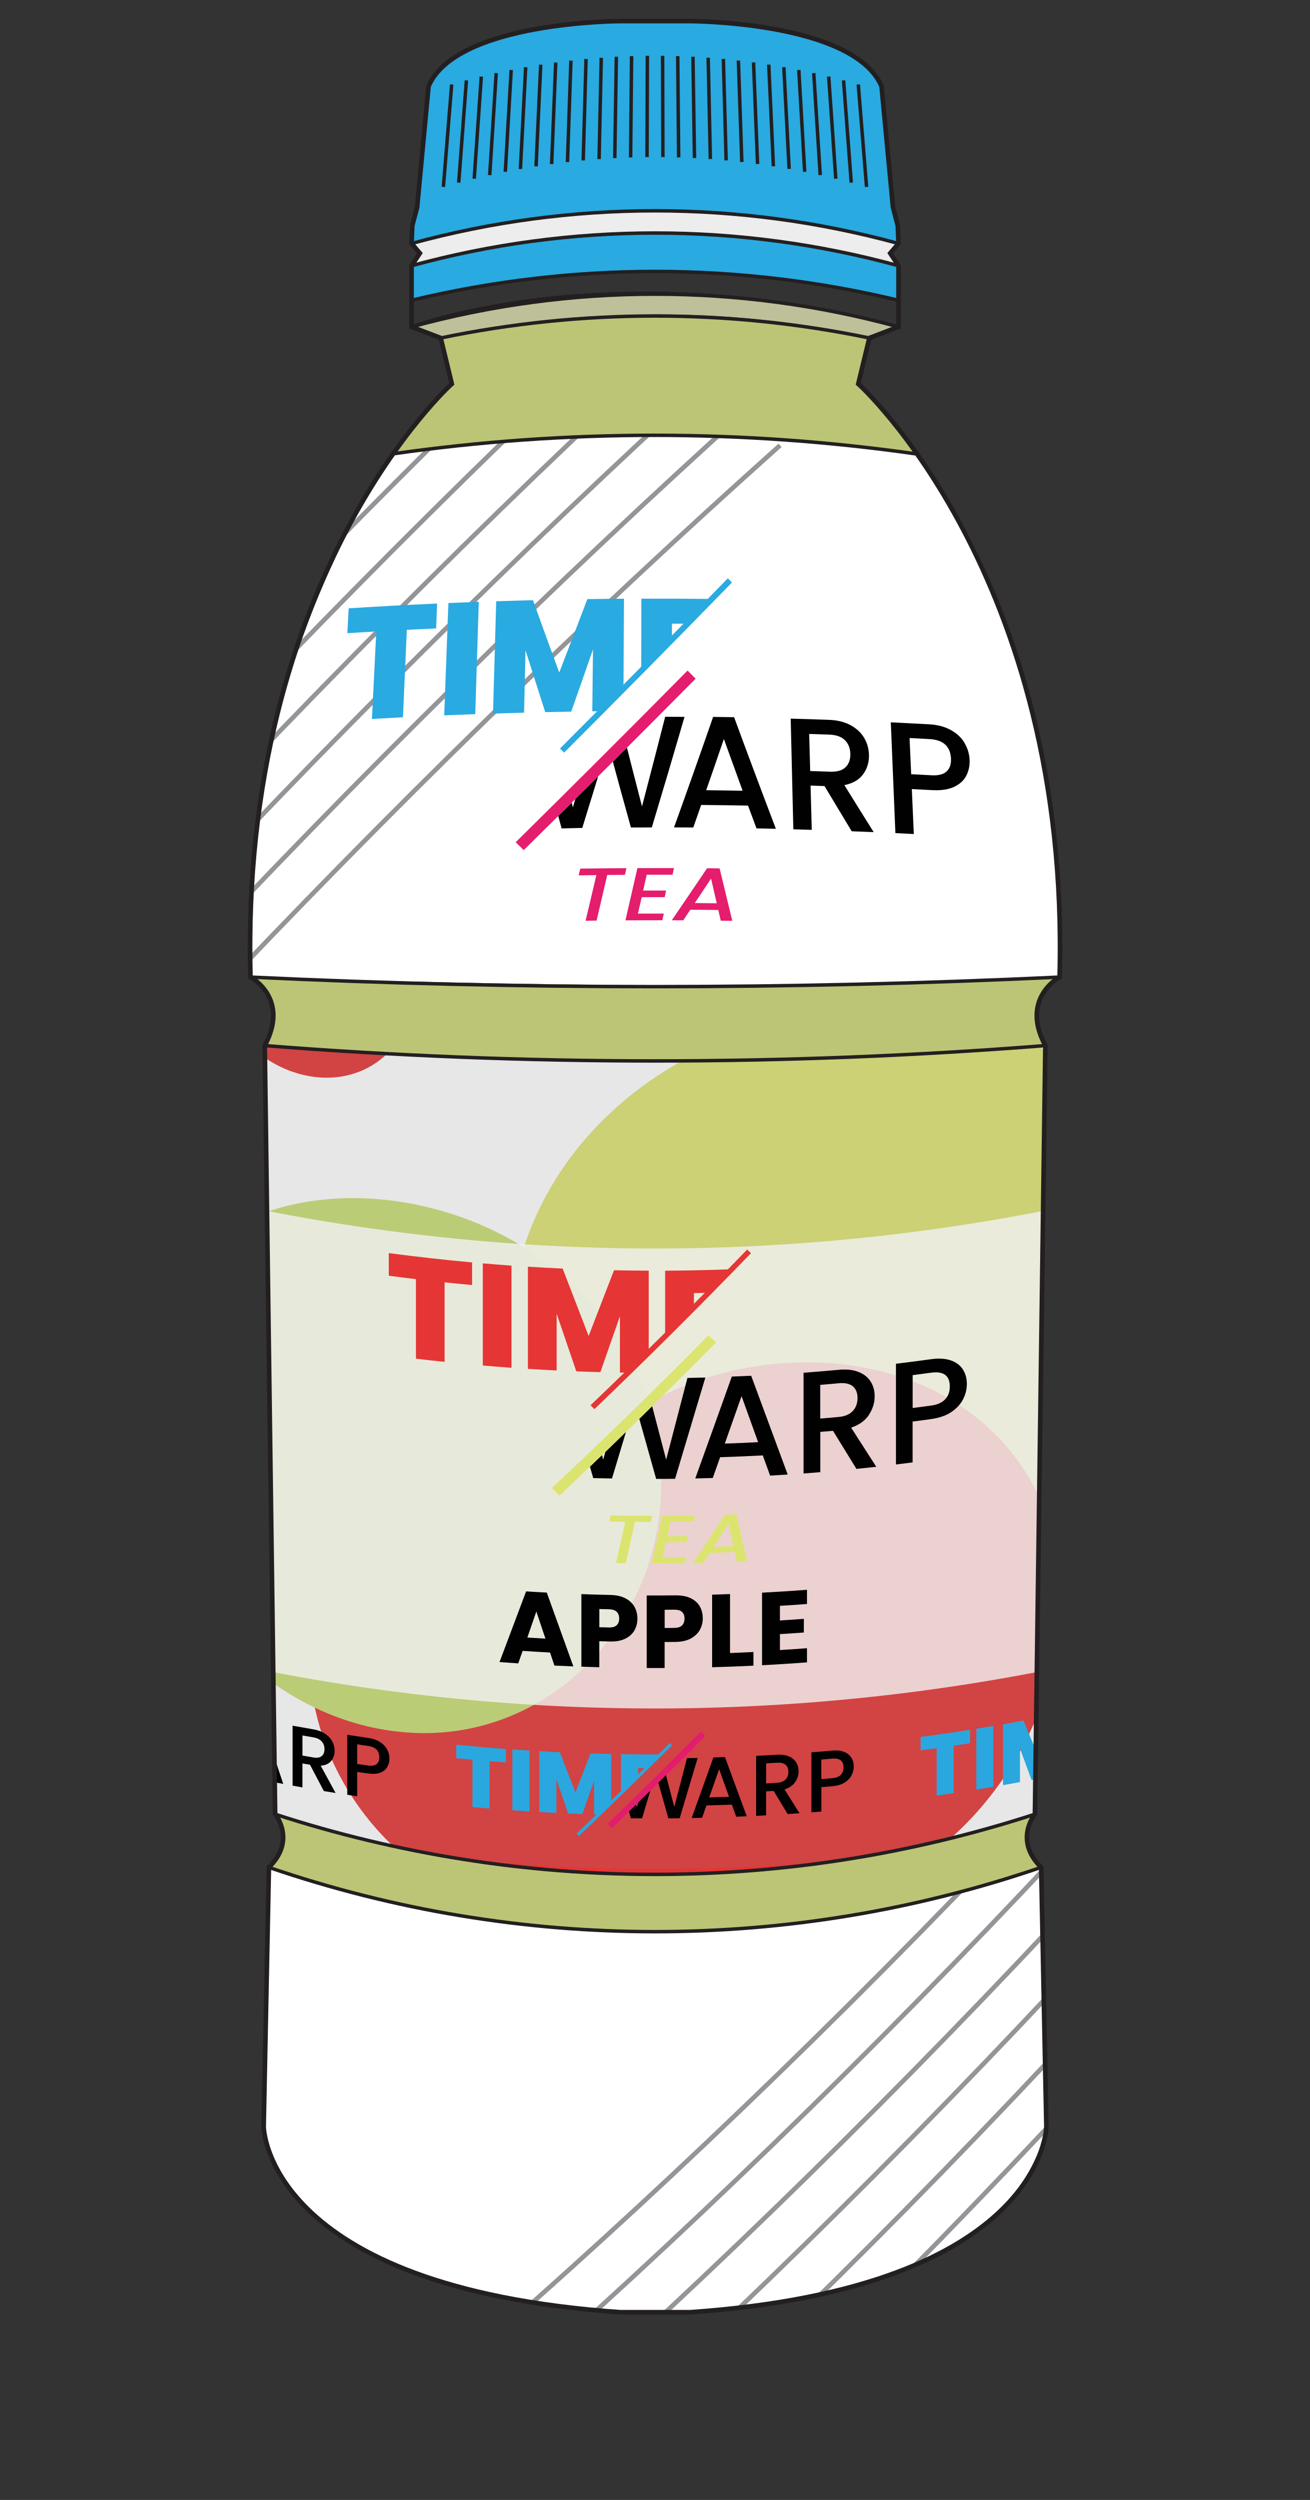 <?xml version="1.0" encoding="UTF-8"?>
<svg xmlns="http://www.w3.org/2000/svg" xmlns:xlink="http://www.w3.org/1999/xlink" viewBox="0 0 283.04 539.8">
  <rect x="0" y="0" width="283.04" height="539.8" fill="#333333" stroke="none"/>
  <defs>
    <style>
      .cls-1, .cls-2, .cls-3, .cls-4 {
        fill: none;
      }

      .cls-1, .cls-3, .cls-4 {
        stroke-miterlimit: 10;
      }

      .cls-1, .cls-4 {
        stroke: #231f20;
      }

      .cls-5 {
        fill: #818285;
        opacity: .19;
      }

      .cls-5, .cls-6, .cls-7, .cls-8, .cls-2, .cls-9, .cls-10, .cls-11, .cls-12, .cls-13, .cls-14, .cls-15, .cls-16, .cls-17, .cls-18 {
        stroke-width: 0px;
      }

      .cls-6, .cls-19 {
        fill: #29aae1;
      }

      .cls-20 {
        clip-path: url(#clippath-2);
      }

      .cls-7 {
        fill: #010101;
      }

      .cls-21 {
        isolation: isolate;
      }

      .cls-8 {
        fill: #f2f2f2;
      }

      .cls-8, .cls-11, .cls-12 {
        opacity: .81;
      }

      .cls-22 {
        clip-path: url(#clippath-1);
      }

      .cls-3 {
        stroke: #939598;
      }

      .cls-9 {
        fill: #fff;
      }

      .cls-10 {
        fill: #ededed;
      }

      .cls-11 {
        fill: #dce686;
      }

      .cls-23 {
        clip-path: url(#clippath-3);
      }

      .cls-12 {
        fill: #dde0b0;
      }

      .cls-13 {
        fill: #e31d6d;
      }

      .cls-14 {
        fill: #e53534;
      }

      .cls-15 {
        fill: #dce470;
      }

      .cls-16 {
        fill: #c9de74;
      }

      .cls-17 {
        fill: #e41d6d;
      }

      .cls-18 {
        fill: #2aa7df;
      }

      .cls-4 {
        stroke-width: .75px;
      }
    </style>
    <clipPath id="clippath-1">
      <path class="cls-2" d="m228.93,210.98c-56.79,4.17-174.82,0-174.82,0-3.75-64.24,30.82-112.99,30.82-112.99,0,0,48.93-9.07,112.86,0,0,0,31.23,33.22,31.23,110.92l-.09,2.07Z"/>
    </clipPath>
    <clipPath id="clippath-2">
      <path class="cls-2" d="m225.85,225.77c-92.19,7.26-168.67,0-168.67,0l2.25,165.96s74.76,30.12,164.17,0l2.25-165.96Z"/>
    </clipPath>
    <clipPath id="clippath-3">
      <path class="cls-2" d="m226.08,459.23c-9.39,41.14-84.56,40.05-84.56,40.05-84.05-2.51-84.56-40.05-84.56-40.05l1.13-56.02s73.79,30.79,166.87,0l1.12,56.02Z"/>
    </clipPath>
  </defs>
  <g id="Layer_4" data-name="Layer 4">
    <path class="cls-19" d="m194.13,52.58l-.16-3.88-1.04-3.92-2.47-26.15c-6.01-14.04-41.44-14.08-41.44-14.08h-15s-35.43.04-41.44,14.08l-2.47,26.15-1.04,3.92-.16,3.88s46.04-15.93,105.22,0Z"/>
    <path class="cls-10" d="m194.13,52.58c-57.43-16.08-105.22,0-105.22,0l1.8,2.1-1.8,2.7s51.96-15.9,105.22,0l-1.8-2.7,1.8-2.1Z"/>
    <path class="cls-2" d="m194.13,64.84c-57.99-14.4-105.22,0-105.22,0v5.74s49.71-16.76,105.22,0v-5.74Z"/>
    <path class="cls-4" d="m194.13,64.84c-60.69-14.62-105.22,0-105.22,0v5.74s43.41-16.31,105.22,0v-5.74Z"/>
    <path class="cls-12" d="m194.13,70.58c-57.09-16.53-105.22,0-105.22,0l6.3,2.4s43.64-11.43,92.62,0l6.3-2.4Z"/>
    <path class="cls-11" d="m187.83,72.98c-48.69-10.98-92.62,0-92.62,0l2.4,9.9s-3.77,3.04-12.68,15.11c0,0,52.98-9.07,112.86,0,0,0-7.8-11.85-12.36-15.11l2.4-9.9Z"/>
    <path class="cls-9" d="m228.93,210.98c-56.79,4.17-174.82,0-174.82,0-3.75-64.24,30.82-112.99,30.82-112.99,0,0,48.93-9.07,112.86,0,0,0,31.23,33.22,31.23,110.92l-.09,2.07Z"/>
    <g class="cls-22">
      <g>
        <path class="cls-3" d="m133.23,57.78C91.19,97.23,48.98,140.27,7.07,186.91"/>
        <path class="cls-3" d="m140.3,65.32c-42.02,39.04-84.23,81.69-126.18,127.93"/>
        <path class="cls-3" d="m147.37,72.93c-42,38.64-84.21,80.88-126.18,126.72"/>
        <path class="cls-3" d="m154.43,80.6c-41.97,38.24-84.19,80.07-126.18,125.51"/>
        <path class="cls-3" d="m161.49,88.35c-41.94,37.83-84.16,79.27-126.18,124.29"/>
        <path class="cls-3" d="m168.54,96.16c-41.91,37.43-84.12,78.46-126.16,123.08"/>
      </g>
    </g>
    <path class="cls-11" d="m225.85,225.77c-82.29,7.03-168.67,0-168.67,0,5.09-10.29-3.08-14.79-3.08-14.79,0,0,100.34,3.94,174.82,0,0,0-8.43,4.27-3.37,14.23l.29.56Z"/>
    <path class="cls-9" d="m225.85,225.77c-92.19,7.26-168.67,0-168.67,0l2.25,165.96s74.76,30.12,164.17,0l2.25-165.96Z"/>
    <g class="cls-20">
      <g>
        <g id="Pattern_3" data-name="Pattern 3">
          <path id="Ellipse_30" data-name="Ellipse 30" class="cls-15" d="m182.23,218.38c39.93-3.63,71.52,19.12,71.5,58.67.02,39.34-31.57,80.55-71.5,84.18-39.91,3.83-72.39-31.33-72.35-70.67-.04-39.55,32.44-68.35,72.35-72.18Z"/>
          <path id="Ellipse_27" data-name="Ellipse 27" class="cls-14" d="m116.27,314.7c27.4,1.63,49.64,21.93,49.63,49.02.01,27-22.23,50.56-49.63,48.93-27.41-1.54-49.39-27.67-49.38-54.67,0-27.1,21.98-44.82,49.38-43.28Z"/>
          <path id="Ellipse_28" data-name="Ellipse 28" class="cls-14" d="m169.74,294.31c33.06-2.07,59.47,18.4,59.46,51.1.01,32.56-26.39,64.98-59.46,67.05-33.06,2.21-59.88-26.76-59.86-59.31-.02-32.7,26.8-56.64,59.86-58.84Z"/>
          <path id="Ellipse_29" data-name="Ellipse 29" class="cls-16" d="m84.94,259.27c31.88,4.22,57.95,29.24,57.93,60.93.02,31.55-26.05,57.8-57.93,53.58-31.89-4.09-57.17-37.09-57.16-68.64,0-31.69,25.27-49.96,57.16-45.87Z"/>
          <path id="Ellipse_31" data-name="Ellipse 31" class="cls-14" d="m18.65,346.91c7.46,2.19,13.56,9.89,13.56,17.49,0,7.59-6.1,12.2-13.56,10.01-7.47-2.18-13.46-10.34-13.46-17.94,0-7.6,6-11.75,13.46-9.57Z"/>
          <path id="Ellipse_32" data-name="Ellipse 32" class="cls-14" d="m66.89,187.48c12.43,2.17,22.58,13.35,22.58,25.76,0,12.39-10.15,21.31-22.58,19.14-12.43-2.15-22.42-14.56-22.42-26.95,0-12.41,9.99-20.1,22.42-17.96Z"/>
          <path id="Ellipse_33" data-name="Ellipse 33" class="cls-14" d="m239.26,238.12c7.55-1.73,13.63,2.79,13.63,10.39,0,7.59-6.08,15.38-13.63,17.11-7.55,1.74-13.71-3.24-13.71-10.84,0-7.6,6.16-14.93,13.71-16.67Z"/>
          <path id="Ellipse_34" data-name="Ellipse 34" class="cls-14" d="m206.83,175.69c3.96-2.87,9.02-2.37,11.29,1.16,2.28,3.53.93,8.82-3.02,11.78-3.95,2.96-9.01,2.38-11.3-1.24-2.29-3.62-.93-8.83,3.03-11.7Z"/>
        </g>
        <path class="cls-5" d="m242.31,391.78c-65.84,15.61-134.42,15.71-200.29.31v-205.77c65.87,15.41,134.45,15.31,200.29-.31v205.77Z"/>
        <g>
          <path class="cls-13" d="m151.44,373.9c.32.31.64.62.96.93-6.72,6.8-13.44,13.44-20.16,19.92-.32-.32-.64-.65-.96-.97,6.72-6.47,13.44-13.1,20.16-19.88Z"/>
          <path class="cls-18" d="m144.72,376.37c.16.16.33.32.49.48-6.72,6.69-13.44,13.22-20.16,19.59-.16-.17-.33-.34-.49-.51,6.72-6.37,13.44-12.89,20.16-19.57Z"/>
          <g>
            <path class="cls-18" d="m98.58,379.63c1.17.12,2.33.23,3.5.33,0,3.41,0,6.82,0,10.23,1.23.11,2.46.22,3.69.32,0-3.41,0-6.82,0-10.23,1.18.1,2.36.19,3.54.28v-2.91c-3.58-.26-7.16-.57-10.74-.93v2.91Z"/>
            <path class="cls-18" d="m110.7,377.74c1.23.09,2.46.17,3.7.25v13.14c-1.23-.08-2.46-.16-3.7-.25v-13.14Z"/>
            <path class="cls-18" d="m127.59,378.61c-1.09,2.81-2.18,5.62-3.27,8.42-1.11-2.89-2.23-5.78-3.34-8.68-1.49-.07-2.98-.15-4.47-.23v13.14c1.23.07,2.47.14,3.7.2v-7.3c.84,2.48,1.69,4.95,2.53,7.42,1.03.04,2.07.09,3.1.12.84-2.39,1.67-4.77,2.51-7.17v7.25c.28,0,.56.02.85.02.95-.91,1.9-1.83,2.86-2.74v-10.32c-1.49-.03-2.97-.07-4.46-.12Z"/>
            <path class="cls-18" d="m134.16,378.77v8.24c1.23-1.2,2.47-2.4,3.7-3.61v-1.66c.56,0,1.12,0,1.68.01.99-.97,1.98-1.95,2.97-2.92-2.78,0-5.57-.01-8.35-.06Z"/>
          </g>
          <g>
            <path class="cls-7" d="m137.59,390.21c-.05-.19-.1-.38-.15-.57-.52.51-1.04,1.01-1.55,1.52.14.49.28.97.42,1.46.81,0,1.61,0,2.42,0,.6-2,1.19-3.99,1.79-5.99-.88.87-1.77,1.74-2.65,2.6-.09.32-.18.65-.27.97Z"/>
            <path class="cls-7" d="m145.69,390.16c-.6-2.29-1.2-4.58-1.8-6.86-.55.55-1.1,1.09-1.65,1.64.72,2.57,1.44,5.13,2.17,7.69.81,0,1.63-.01,2.44-.02,1.3-4.33,2.6-8.67,3.89-13.02-.77.02-1.54.03-2.31.04-.91,3.51-1.83,7.02-2.74,10.53Z"/>
            <path class="cls-7" d="m154.14,379.48c-1.57,4.37-3.14,8.73-4.7,13.08.75-.01,1.5-.03,2.25-.05.31-.89.63-1.78.94-2.67,1.83-.05,3.66-.1,5.5-.17.31.87.63,1.74.94,2.61.76-.03,1.51-.06,2.27-.1-1.57-4.25-3.14-8.51-4.7-12.78-.83.03-1.66.06-2.49.08,0,0,0,0,0,0Zm-.91,8.62c.72-2.03,1.44-4.05,2.15-6.08.71,1.98,1.42,3.97,2.13,5.95-1.43.05-2.86.1-4.29.14Z"/>
            <path class="cls-7" d="m171.8,384.81c.5-.72.74-1.51.74-2.35,0-.72-.17-1.36-.52-1.92-.35-.56-.87-.99-1.56-1.29-.7-.3-1.55-.42-2.56-.36-1.51.09-3.02.17-4.53.25v12.95c.72-.04,1.44-.07,2.15-.11,0-1.73,0-3.45,0-5.18.55-.03,1.09-.06,1.64-.09,1.01,1.67,2.01,3.33,3.02,4.99.85-.06,1.71-.11,2.56-.18-1.08-1.71-2.16-3.43-3.24-5.15,1.03-.32,1.79-.84,2.29-1.56,0,0,0,0,0,0Zm-6.27.29v-4.34c.79-.04,1.58-.09,2.38-.14.82-.05,1.43.1,1.83.45.4.35.6.86.6,1.53,0,.67-.2,1.22-.61,1.64-.41.42-1.01.66-1.82.71-.79.05-1.58.09-2.38.14t0,0Z"/>
            <path class="cls-7" d="m183.94,379.52c-.35-.55-.86-.96-1.56-1.24-.7-.28-1.55-.37-2.55-.28-1.51.13-3.01.26-4.52.37v12.95c.72-.06,1.43-.11,2.15-.17v-5.26c.79-.07,1.58-.13,2.37-.2,1.08-.1,1.97-.36,2.65-.79.69-.43,1.19-.95,1.51-1.57.31-.61.47-1.25.47-1.91,0-.72-.17-1.36-.52-1.91,0,0,0,0,0,0Zm-2.29,3.73c-.4.4-1.01.64-1.83.71-.79.07-1.58.14-2.37.2v-4.23c.79-.07,1.58-.13,2.37-.2,1.62-.14,2.43.49,2.43,1.9,0,.67-.2,1.21-.6,1.61Z"/>
          </g>
        </g>
        <g>
          <path class="cls-13" d="m251.04,360.06c.31.24.63.47.94.7-6.55,8.34-13.14,16.53-19.75,24.56-.32-.25-.63-.5-.95-.75,6.61-8.02,13.2-16.19,19.75-24.51Z"/>
          <path class="cls-18" d="m244.47,364.08c.16.12.32.25.48.37-6.57,8.23-13.18,16.31-19.8,24.23-.16-.13-.33-.26-.49-.39,6.63-7.91,13.23-15.98,19.81-24.2Z"/>
          <g>
            <path class="cls-18" d="m198.89,377.96c1.16-.15,2.33-.31,3.49-.48v10.23c1.23-.17,2.45-.35,3.68-.53v-10.23c1.17-.18,2.35-.36,3.52-.54v-2.91c-3.56.56-7.12,1.08-10.68,1.55,0,.97,0,1.94,0,2.91Z"/>
            <path class="cls-18" d="m210.95,373.28c1.22-.2,2.44-.4,3.66-.61v13.14c-1.22.21-2.44.41-3.66.61,0-4.38,0-8.76,0-13.14Z"/>
            <path class="cls-18" d="m227.65,370.26c-1.07,3.06-2.15,6.12-3.22,9.17-1.1-2.63-2.2-5.27-3.3-7.91-1.47.27-2.95.54-4.42.8,0,4.38,0,8.76,0,13.14,1.22-.21,2.44-.43,3.66-.66v-7.3c.83,2.28,1.67,4.56,2.5,6.84,1.02-.19,2.04-.39,3.06-.59.83-2.58,1.65-5.16,2.48-7.74,0,2.42,0,4.83,0,7.25.28-.06.56-.11.83-.17.94-1.13,1.87-2.26,2.81-3.4v-10.32c-1.46.31-2.93.61-4.39.91Z"/>
            <path class="cls-18" d="m234.12,368.91v8.24c1.21-1.48,2.43-2.97,3.64-4.46v-1.66c.55-.12,1.1-.25,1.65-.38.97-1.2,1.94-2.4,2.91-3.61-2.73.65-5.46,1.27-8.19,1.86Z"/>
          </g>
          <g>
            <path class="cls-7" d="m237.48,379.56c-.05-.18-.1-.35-.14-.53-.51.63-1.02,1.25-1.53,1.87.14.45.27.91.41,1.36.79-.18,1.58-.37,2.37-.55.59-2.13,1.17-4.27,1.76-6.4-.87,1.07-1.73,2.14-2.6,3.21-.09.35-.18.69-.27,1.04Z"/>
            <path class="cls-7" d="m245.42,377.64c-.59-2.15-1.17-4.3-1.76-6.45-.54.67-1.08,1.35-1.62,2.02.71,2.4,1.41,4.8,2.12,7.2.8-.19,1.59-.39,2.39-.58,1.27-4.63,2.54-9.27,3.8-13.91-.75.19-1.5.38-2.25.57-.89,3.72-1.79,7.44-2.68,11.16Z"/>
            <path class="cls-7" d="m253.67,365.02c-1.53,4.73-3.06,9.45-4.59,14.16.73-.19,1.46-.37,2.2-.56.31-.96.61-1.92.92-2.89,1.79-.47,3.57-.95,5.35-1.44.31.8.61,1.6.92,2.39.73-.2,1.47-.41,2.2-.62-1.52-3.89-3.05-7.79-4.58-11.7-.81.22-1.62.44-2.43.65,0,0,0,0,0,0Zm-.88,8.82c.7-2.19,1.4-4.38,2.1-6.58.69,1.82,1.39,3.64,2.08,5.46-1.39.38-2.78.76-4.18,1.12Z"/>
            <path class="cls-7" d="m270.83,366.29c.48-.84.72-1.68.72-2.53,0-.72-.17-1.32-.5-1.8-.34-.48-.84-.79-1.51-.93-.68-.14-1.5-.06-2.48.23-1.46.44-2.93.87-4.39,1.29,0,4.32,0,8.63,0,12.95.7-.2,1.39-.4,2.09-.61v-5.18c.53-.16,1.06-.31,1.59-.47.98,1.44,1.95,2.87,2.93,4.3.83-.25,1.65-.51,2.48-.77-1.05-1.46-2.09-2.93-3.14-4.4,1-.55,1.74-1.25,2.22-2.09,0,0,0,0,0,0Zm-6.08,1.73v-4.34c.77-.23,1.54-.45,2.3-.68.79-.24,1.38-.23,1.77.03.39.26.59.73.59,1.4,0,.67-.2,1.27-.59,1.78-.4.52-.98.9-1.76,1.13-.77.23-1.54.46-2.3.68t0,0Z"/>
            <path class="cls-7" d="m282.54,358.2c-.33-.47-.83-.76-1.5-.88-.67-.12-1.49-.01-2.46.31-1.45.48-2.91.95-4.37,1.42v12.95c.69-.22,1.38-.44,2.08-.67v-5.26c.76-.25,1.53-.5,2.29-.75,1.04-.34,1.89-.81,2.56-1.4.66-.59,1.15-1.23,1.45-1.92.3-.69.45-1.36.45-2.02,0-.72-.17-1.32-.5-1.79,0,0,0,0,0,0Zm-2.2,4.26c-.39.5-.97.88-1.76,1.14-.76.25-1.53.5-2.29.75v-4.23c.76-.25,1.53-.5,2.29-.75,1.56-.52,2.34-.07,2.34,1.34,0,.67-.19,1.25-.58,1.75Z"/>
          </g>
        </g>
        <g>
          <path class="cls-13" d="m51.45,364.62c.32.38.63.77.95,1.15-6.61,5.25-13.2,10.35-19.76,15.29-.31-.4-.63-.79-.94-1.19,6.56-4.93,13.14-10.01,19.75-15.24Z"/>
          <path class="cls-18" d="m44.84,365.56c.16.2.32.4.49.6-6.59,5.14-13.16,10.12-19.7,14.95-.16-.21-.32-.41-.48-.62,6.54-4.82,13.1-9.8,19.7-14.93Z"/>
          <g>
            <path class="cls-18" d="m0,358.18c1.12.38,2.25.76,3.37,1.14v10.23c1.19.4,2.37.79,3.56,1.17v-10.23c1.14.37,2.28.73,3.42,1.09v-2.91c-3.46-1.09-6.92-2.22-10.36-3.4v2.91Z"/>
            <path class="cls-18" d="m11.69,359.1c1.19.37,2.38.74,3.58,1.1v13.14c-1.19-.36-2.39-.73-3.58-1.1v-13.14Z"/>
            <path class="cls-18" d="m28.09,363.85c-1.06,2.56-2.12,5.12-3.18,7.67-1.08-3.15-2.17-6.3-3.25-9.45-1.45-.41-2.9-.83-4.34-1.26v13.14c1.2.35,2.39.7,3.59,1.05,0-2.43,0-4.87,0-7.3.82,2.67,1.64,5.34,2.46,8,1,.28,2.01.56,3.01.84.81-2.19,1.63-4.39,2.45-6.59v7.25c.28.07.55.15.83.22.93-.69,1.86-1.39,2.79-2.09v-10.32c-1.45-.37-2.9-.76-4.35-1.15Z"/>
            <path class="cls-18" d="m34.51,365.52v8.24c1.21-.91,2.41-1.83,3.62-2.75v-1.66c.55.13,1.09.27,1.64.4.97-.74,1.94-1.49,2.91-2.24-2.73-.63-5.45-1.29-8.17-1.98Z"/>
          </g>
          <g>
            <path class="cls-7" d="m37.85,377.75c-.05-.2-.09-.4-.14-.6-.51.39-1.01.77-1.52,1.16.14.52.27,1.04.41,1.55.79.19,1.58.38,2.37.56.58-1.86,1.17-3.72,1.76-5.58-.87.67-1.73,1.33-2.6,1.99-.09.3-.18.61-.27.91Z"/>
            <path class="cls-7" d="m45.79,379.56c-.59-2.42-1.18-4.85-1.76-7.28-.54.42-1.08.84-1.62,1.26.71,2.73,1.42,5.46,2.12,8.19.8.18,1.6.36,2.39.54,1.27-4.03,2.55-8.08,3.83-12.12-.76-.16-1.51-.32-2.27-.49-.9,3.3-1.79,6.6-2.69,9.9Z"/>
            <path class="cls-7" d="m54.1,370.83c-1.54,4.01-3.09,8.01-4.63,12,.74.16,1.47.32,2.21.47.31-.82.62-1.63.93-2.45,1.8.37,3.61.74,5.42,1.09.31.94.62,1.89.93,2.83.75.14,1.49.28,2.24.42-1.55-4.61-3.1-9.23-4.64-13.86-.82-.16-1.64-.33-2.46-.49,0,0,0,0,0,0Zm-.89,8.41c.71-1.86,1.41-3.72,2.12-5.59.7,2.15,1.4,4.29,2.1,6.44-1.41-.28-2.82-.56-4.23-.85Z"/>
            <path class="cls-7" d="m71.56,380.23c.49-.61.74-1.34.74-2.18,0-.72-.17-1.4-.52-2.04-.34-.64-.86-1.19-1.55-1.65-.69-.46-1.54-.78-2.53-.95-1.5-.26-2.99-.52-4.48-.79v12.95c.71.13,1.42.26,2.13.38,0-1.73,0-3.45,0-5.18.54.1,1.08.19,1.63.28,1,1.9,1.99,3.8,2.99,5.69.85.14,1.7.28,2.54.41-1.07-1.96-2.15-3.93-3.22-5.89,1.02-.08,1.78-.42,2.27-1.03,0,0,0,0,0,0Zm-6.21-1.16v-4.34c.78.14,1.57.28,2.35.41.81.14,1.41.43,1.81.88.4.45.6,1,.6,1.67,0,.67-.2,1.17-.61,1.5-.4.33-1.01.43-1.8.29-.78-.13-1.57-.27-2.35-.41t0,0Z"/>
            <path class="cls-7" d="m83.63,377.73c-.34-.63-.86-1.16-1.56-1.6-.69-.44-1.54-.73-2.54-.87-1.5-.22-3-.44-4.5-.67v12.95c.71.11,1.42.22,2.14.32v-5.26c.79.12,1.57.23,2.36.34,1.07.15,1.96.09,2.64-.18.69-.27,1.19-.68,1.5-1.22.31-.54.47-1.14.47-1.8,0-.72-.17-1.4-.52-2.03,0,0,0,0,0,0Zm-2.28,3.2c-.4.31-1.01.41-1.82.29-.79-.11-1.57-.23-2.36-.34v-4.23c.79.12,1.57.23,2.36.34,1.61.23,2.42,1.05,2.42,2.47,0,.67-.2,1.16-.6,1.47Z"/>
          </g>
        </g>
        <path class="cls-8" d="m242.31,357.12c-65.62,15.56-133.96,15.71-199.63.46,0-33.11,0-66.21,0-99.32,65.67,15.25,134.01,15.1,199.63-.46v99.32Z"/>
        <g>
          <g class="cls-21">
            <path class="cls-15" d="m140.93,327.32c-.1.44-.2.88-.3,1.31-1.14,0-2.29,0-3.43-.02-.66,2.97-1.32,5.95-1.98,8.92-.7-.01-1.41-.02-2.11-.04.66-2.97,1.32-5.94,1.98-8.91-1.15-.02-2.3-.04-3.45-.06.1-.44.2-.87.3-1.31,3,.07,6,.1,8.99.1Z"/>
            <path class="cls-15" d="m144.88,328.61c-.23,1.04-.46,2.08-.69,3.12,1.48,0,2.97-.03,4.45-.05-.09.43-.19.87-.28,1.3-1.48.02-2.97.04-4.45.05-.24,1.08-.48,2.16-.72,3.23,1.67,0,3.34-.02,5.01-.05-.1.44-.2.88-.3,1.32-2.37.03-4.75.05-7.12.05.76-3.42,1.52-6.84,2.28-10.27,2.37,0,4.75-.04,7.12-.08-.1.44-.2.88-.3,1.32-1.67.03-3.34.05-5.01.07Z"/>
            <path class="cls-15" d="m158.73,335.14c-1.8.07-3.6.13-5.39.18-.46.71-.93,1.42-1.39,2.13-.74.02-1.47.03-2.21.05,2.3-3.47,4.6-6.95,6.9-10.45.82-.03,1.63-.06,2.45-.09.78,3.39,1.56,6.78,2.33,10.17-.74.03-1.48.07-2.22.1-.15-.69-.31-1.38-.46-2.08Zm-.28-1.3c-.35-1.59-.7-3.19-1.06-4.78-1.06,1.65-2.13,3.29-3.19,4.93,1.42-.04,2.83-.09,4.25-.14Z"/>
          </g>
          <path class="cls-15" d="m153.06,288.33c.54.52,1.08,1.03,1.62,1.55-11.28,11.47-22.57,22.5-33.84,33.09-.54-.56-1.08-1.11-1.61-1.67,11.27-10.55,22.56-21.54,33.84-32.97Z"/>
          <path class="cls-14" d="m161.43,269.81c.28.26.55.52.83.78-11.27,11.66-22.56,22.89-33.84,33.68-.28-.28-.55-.56-.83-.84,11.28-10.77,22.57-21.97,33.84-33.62Z"/>
          <g>
            <path class="cls-14" d="m84.01,275.46c1.95.26,3.91.51,5.86.74v17.17c2.06.25,4.13.48,6.19.69v-17.17c1.98.21,3.96.4,5.94.58v-4.88c-6.01-.55-12.01-1.22-18-2.01,0,1.63,0,3.26,0,4.88Z"/>
            <path class="cls-14" d="m104.31,272.79c2.07.18,4.13.34,6.2.49,0,7.35,0,14.71,0,22.06-2.07-.15-4.14-.31-6.2-.49v-22.06Z"/>
            <path class="cls-14" d="m132.67,274.28c-1.83,4.74-3.66,9.47-5.49,14.19-1.87-4.84-3.74-9.69-5.61-14.55-2.5-.11-5.01-.25-7.51-.41v22.06c2.07.13,4.14.25,6.21.35,0-4.09,0-8.17,0-12.26,1.41,4.16,2.83,8.31,4.25,12.45,1.73.07,3.47.12,5.2.17,1.41-4.02,2.81-8.04,4.22-12.08v12.17c.47,0,.95.02,1.42.02,1.6-1.55,3.2-3.12,4.8-4.69v-17.33c-2.5,0-4.99-.04-7.49-.09Z"/>
            <path class="cls-14" d="m143.71,274.37v13.83c2.07-2.05,4.15-4.12,6.22-6.21,0-.93,0-1.85,0-2.78.94-.02,1.88-.04,2.82-.06,1.66-1.68,3.32-3.37,4.98-5.07-4.67.17-9.34.27-14.01.3Z"/>
          </g>
          <g>
            <path class="cls-7" d="m130.32,315.15c-.08-.32-.16-.64-.24-.95-.87.84-1.74,1.67-2.61,2.5.23.82.47,1.64.7,2.46,1.35.03,2.71.06,4.06.08,1-3.34,2.01-6.68,3.01-10.02-1.48,1.44-2.97,2.88-4.45,4.31-.15.54-.31,1.09-.46,1.63Z"/>
            <path class="cls-7" d="m143.93,315.19c-1.01-3.84-2.01-7.69-3.02-11.54-.93.91-1.85,1.82-2.78,2.73,1.21,4.32,2.42,8.64,3.64,12.95,1.36,0,2.73,0,4.09-.02,2.18-7.27,4.36-14.56,6.54-21.86-1.29.03-2.58.06-3.87.08-1.53,5.9-3.07,11.78-4.6,17.66Z"/>
            <path class="cls-7" d="m158.12,297.23c-2.63,7.36-5.26,14.69-7.9,22,1.26-.03,2.52-.06,3.78-.09.53-1.5,1.06-2.99,1.59-4.49,3.08-.1,6.15-.23,9.22-.39.53,1.45,1.06,2.91,1.58,4.36,1.27-.07,2.53-.15,3.8-.23-2.63-7.09-5.26-14.19-7.89-21.33-1.39.07-2.79.13-4.19.18,0,0,0,0,0,0Zm-1.52,14.48c1.21-3.41,2.41-6.83,3.62-10.25,1.19,3.32,2.39,6.63,3.58,9.94-2.4.12-4.8.23-7.2.31Z"/>
            <path class="cls-7" d="m187.73,305.5c.83-1.25,1.25-2.58,1.25-4,0-1.21-.29-2.27-.87-3.19s-1.45-1.61-2.62-2.07c-1.17-.47-2.6-.62-4.28-.46-2.53.23-5.06.44-7.59.63v21.75c1.2-.09,2.41-.18,3.61-.28v-8.7c.92-.08,1.84-.15,2.75-.23,1.69,2.75,3.37,5.49,5.06,8.22,1.43-.14,2.86-.29,4.29-.45-1.81-2.8-3.62-5.62-5.43-8.45,1.73-.59,3.01-1.51,3.84-2.75,0,0,0,0,0,0Zm-10.51.82v-7.29c1.33-.11,2.66-.22,3.98-.35,1.37-.13,2.39.09,3.07.66.67.57,1.01,1.42,1.01,2.54,0,1.12-.34,2.06-1.03,2.79-.68.74-1.7,1.17-3.05,1.29-1.33.12-2.66.24-3.98.35h0Z"/>
            <path class="cls-7" d="m208.03,295.68c-.58-.89-1.44-1.54-2.61-1.94-1.17-.4-2.59-.48-4.27-.25-2.52.35-5.04.67-7.57.98v21.75c1.2-.14,2.4-.29,3.6-.45,0-2.94,0-5.88,0-8.82,1.32-.17,2.65-.35,3.97-.53,1.8-.25,3.28-.77,4.44-1.56,1.15-.78,1.99-1.71,2.52-2.77.52-1.06.79-2.14.79-3.25,0-1.21-.29-2.26-.87-3.15,0,0,0,0,0,0Zm-3.82,6.47c-.67.71-1.69,1.17-3.05,1.35-1.32.18-2.65.36-3.97.53,0-2.37,0-4.74,0-7.1,1.32-.17,2.65-.35,3.97-.53,2.71-.37,4.06.61,4.06,2.99,0,1.12-.34,2.05-1.01,2.76Z"/>
          </g>
        </g>
        <g>
          <path class="cls-7" d="m118.84,356.82c-1.97-.1-3.95-.22-5.92-.35-.32.9-.63,1.8-.95,2.7-1.35-.09-2.7-.19-4.04-.29,1.91-5.08,3.82-10.16,5.74-15.26,1.49.1,2.98.18,4.47.26,1.91,5.32,3.83,10.64,5.74,15.94-1.36-.06-2.73-.12-4.09-.18-.32-.94-.63-1.88-.95-2.82Zm-.99-3c-.66-1.95-1.31-3.9-1.97-5.85-.65,1.87-1.3,3.75-1.94,5.62,1.3.08,2.61.16,3.91.23Z"/>
          <path class="cls-7" d="m137.09,352.02c-.42.75-1.07,1.35-1.95,1.79-.88.45-1.96.66-3.26.63-.8-.02-1.6-.04-2.4-.06v5.62c-1.29-.04-2.58-.08-3.87-.12v-15.67c2.09.08,4.18.14,6.27.18,1.27.03,2.34.26,3.21.71.87.44,1.53,1.05,1.97,1.81.44.76.66,1.63.66,2.62,0,.91-.21,1.74-.63,2.48Zm-3.85-1.09c.36-.33.54-.82.54-1.44,0-.63-.18-1.11-.54-1.46-.36-.35-.91-.53-1.65-.55-.7-.02-1.4-.03-2.1-.05v3.93c.7.02,1.4.04,2.1.05.74.02,1.29-.14,1.65-.48Z"/>
          <path class="cls-7" d="m151.21,351.93c-.42.76-1.07,1.38-1.95,1.86-.88.48-1.96.72-3.26.74-.8,0-1.6.01-2.4.02v5.62c-1.29,0-2.58,0-3.87,0v-15.67c2.09,0,4.18,0,6.27-.02,1.27-.01,2.34.19,3.21.6.87.42,1.53,1,1.97,1.75.44.75.66,1.61.66,2.6,0,.91-.21,1.74-.63,2.5Zm-3.85-.97c.36-.35.54-.83.54-1.46,0-.63-.18-1.11-.54-1.44-.36-.34-.91-.5-1.65-.49-.7,0-1.4.01-2.1.02v3.93c.7,0,1.4,0,2.1-.02.74,0,1.29-.18,1.65-.53Z"/>
          <path class="cls-7" d="m157.73,356.93c1.69-.06,3.38-.14,5.06-.22v2.95c-2.98.15-5.95.26-8.93.34,0-5.22,0-10.44,0-15.67,1.29-.04,2.58-.08,3.87-.13v12.72Z"/>
          <path class="cls-7" d="m168.51,346.73v3.17c1.72-.11,3.45-.22,5.17-.35v2.95c-1.72.13-3.45.24-5.17.35v3.44c1.95-.12,3.9-.25,5.85-.4v3.06c-3.24.24-6.47.45-9.71.62v-15.67c3.24-.17,6.48-.38,9.71-.62v3.06c-1.95.15-3.9.28-5.85.4Z"/>
        </g>
      </g>
    </g>
    <path class="cls-11" d="m224.95,403.21c-90.46,31.39-166.87,0-166.87,0,5.46-6.41,1.35-11.48,1.35-11.48,0,0,71.76,28.92,164.17,0,0,0-4.61,5.55,1,11.12l.35.36Z"/>
    <path class="cls-9" d="m226.08,459.23c-9.39,41.14-84.56,40.05-84.56,40.05-84.05-2.51-84.56-40.05-84.56-40.05l1.13-56.02s73.79,30.79,166.87,0l1.12,56.02Z"/>
    <g class="cls-23">
      <g>
        <path class="cls-3" d="m228.89,385.91c-40.56,43.35-81.33,82.76-121.72,118.23"/>
        <path class="cls-3" d="m235.96,392.45c-40.54,43.8-81.31,83.67-121.75,119.6"/>
        <path class="cls-3" d="m243.03,398.92c-40.51,44.26-81.28,84.59-121.76,120.98"/>
        <path class="cls-3" d="m250.09,405.3c-40.47,44.72-81.25,85.5-121.76,122.35"/>
        <path class="cls-3" d="m257.14,411.61c-40.44,45.18-81.21,86.42-121.75,123.72"/>
        <path class="cls-3" d="m264.19,417.83c-40.4,45.63-81.16,87.33-121.72,125.09"/>
      </g>
    </g>
    <path class="cls-6" d="m88.91,57.38v7.46s48.7-14.4,105.22,0v-7.46s-46.92-16.01-105.22,0Z"/>
  </g>
  <g id="Layer_3" data-name="Layer 3">
    <path class="cls-1" d="m149.02,499.28c76.71-5.32,77.06-40.05,77.06-40.05l-1.12-56.02c-6.01-5.88-1.35-11.48-1.35-11.48l2.25-165.96c-5.53-10.24,3.08-14.79,3.08-14.79,2.39-86.96-43.5-128.1-43.5-128.1l2.4-9.9,6.3-2.4v-13.2l-1.8-2.7,1.8-2.1-.16-3.88-1.04-3.92-2.47-26.15c-6.01-14.04-41.44-14.08-41.44-14.08h-15s-35.43.04-41.44,14.08l-2.47,26.15-1.04,3.92-.16,3.88,1.8,2.1-1.8,2.7v13.2s6.3,2.4,6.3,2.4l2.4,9.9s-45.89,41.14-43.5,128.1c0,0,8.61,4.55,3.08,14.79l2.25,165.96s4.66,5.59-1.35,11.47l-1.13,56.02s.35,34.73,77.06,40.05h15Z"/>
    <path class="cls-4" d="m88.91,52.58c34.44-9.42,70.78-9.42,105.22,0"/>
    <path class="cls-4" d="m88.91,57.38c34.44-9.42,70.78-9.42,105.22,0"/>
    <path class="cls-4" d="m95.21,72.98c30.55-6.33,62.07-6.33,92.62,0"/>
    <path class="cls-4" d="m88.91,70.58c34.44-9.42,70.78-9.42,105.22,0"/>
    <path class="cls-4" d="m88.91,64.84c34.58-8.3,70.64-8.3,105.22,0"/>
    <path class="cls-4" d="m84.93,97.99c37.43-5.33,75.43-5.33,112.86,0"/>
    <path class="cls-4" d="m59.43,391.73c53.35,17.34,110.82,17.34,164.17,0"/>
    <path class="cls-4" d="m58.08,403.21c54.08,18.52,112.79,18.52,166.87,0"/>
    <path class="cls-4" d="m54.11,210.98c58.24,2.75,116.58,2.75,174.82,0"/>
    <path class="cls-4" d="m57.18,225.77c56.14,4.42,112.53,4.42,168.67,0"/>
    <g>
      <path class="cls-4" d="m149.72,12.25c.11,7.29.22,14.58.33,21.88"/>
      <path class="cls-4" d="m146.43,12.12c.07,7.29.13,14.58.2,21.87"/>
      <path class="cls-4" d="m143.16,12.05c.02,7.29.04,14.58.07,21.87"/>
      <path class="cls-4" d="m139.87,12.05c-.02,7.29-.04,14.58-.07,21.87"/>
      <path class="cls-4" d="m162.81,13.48c.29,7.31.58,14.62.87,21.93"/>
      <path class="cls-4" d="m159.54,13.07c.25,7.3.49,14.61.74,21.91"/>
      <path class="cls-4" d="m156.29,12.73c.2,7.3.4,14.6.6,21.9"/>
      <path class="cls-4" d="m153.01,12.46c.16,7.29.31,14.59.47,21.88"/>
      <path class="cls-4" d="m120.07,13.5c-.29,7.31-.58,14.62-.88,21.93"/>
      <path class="cls-4" d="m116.83,13.97c-.34,7.32-.67,14.63-1.01,21.95"/>
      <path class="cls-4" d="m113.58,14.52c-.38,7.32-.76,14.65-1.14,21.97"/>
      <path class="cls-4" d="m136.46,12.12c-.07,7.29-.14,14.58-.21,21.87"/>
      <path class="cls-4" d="m133.17,12.26c-.11,7.29-.23,14.58-.34,21.88"/>
      <path class="cls-4" d="m129.91,12.47c-.16,7.3-.32,14.59-.47,21.89"/>
      <path class="cls-4" d="m126.62,12.74c-.2,7.3-.41,14.6-.61,21.9"/>
      <path class="cls-4" d="m123.35,13.09c-.25,7.3-.49,14.61-.74,21.91"/>
      <path class="cls-4" d="m172.59,15.11c.42,7.33.85,14.66,1.27,21.99"/>
      <path class="cls-4" d="m169.36,14.5c.38,7.32.76,14.65,1.14,21.97"/>
      <path class="cls-4" d="m166.1,13.96c.33,7.32.67,14.63,1,21.95"/>
      <path class="cls-4" d="m185.44,18.24c.6,7.37,1.2,14.75,1.79,22.12"/>
      <path class="cls-4" d="m182.26,17.36c.55,7.36,1.11,14.72,1.66,22.08"/>
      <path class="cls-4" d="m179.05,16.54c.51,7.35,1.02,14.7,1.53,22.05"/>
      <path class="cls-4" d="m175.82,15.79c.47,7.34.93,14.68,1.4,22.02"/>
      <path class="cls-4" d="m100.77,17.36c-.55,7.36-1.11,14.72-1.66,22.08"/>
      <path class="cls-4" d="m97.59,18.24c-.6,7.37-1.2,14.75-1.79,22.12"/>
      <path class="cls-4" d="m110.45,15.11c-.42,7.33-.85,14.66-1.27,21.99"/>
      <path class="cls-4" d="m107.21,15.79c-.47,7.34-.93,14.68-1.4,22.02"/>
      <path class="cls-4" d="m103.99,16.54c-.51,7.35-1.02,14.7-1.53,22.05"/>
    </g>
  </g>
  <g id="Layer_5" data-name="Layer 5">
    <g>
      <g class="cls-21">
        <g class="cls-21">
          <path class="cls-17" d="m135.35,187.46c-.11.48-.22.96-.34,1.44-1.27,0-2.54.02-3.81.03-.76,3.28-1.53,6.56-2.3,9.85-.79,0-1.58.02-2.37.03.78-3.28,1.55-6.57,2.32-9.85-1.28.01-2.55.03-3.83.05.12-.48.23-.97.35-1.45,3.32-.05,6.65-.08,9.97-.1Z"/>
          <path class="cls-17" d="m139.73,188.87c-.26,1.14-.51,2.28-.77,3.42,1.65,0,3.3,0,4.96,0-.1.48-.2.95-.31,1.43-1.65,0-3.31,0-4.96,0-.27,1.18-.54,2.37-.82,3.55,1.87,0,3.73,0,5.6,0-.11.48-.22.96-.33,1.44-2.66,0-5.31,0-7.97.02.87-3.77,1.73-7.53,2.59-11.29,2.63,0,5.26,0,7.9,0-.11.48-.22.96-.32,1.44-1.85,0-3.71,0-5.56,0Z"/>
          <path class="cls-17" d="m155.19,196.49c-2.01-.02-4.02-.04-6.03-.06-.51.76-1.03,1.53-1.54,2.29-.82,0-1.65,0-2.47-.01,2.56-3.75,5.1-7.5,7.62-11.23.9,0,1.81.02,2.71.03.91,3.77,1.82,7.55,2.74,11.32-.83-.01-1.66-.02-2.49-.03-.18-.77-.36-1.54-.54-2.31Zm-.33-1.45c-.41-1.77-.82-3.54-1.23-5.32-1.16,1.75-2.33,3.51-3.51,5.27,1.58.01,3.16.03,4.74.05Z"/>
        </g>
      </g>
      <path class="cls-17" d="m148.56,144.79c.58.59,1.16,1.18,1.74,1.76-12.02,12.13-24.4,24.46-37.14,37.01-.58-.57-1.16-1.14-1.74-1.7,12.74-12.57,25.12-24.92,37.14-37.07Z"/>
      <path class="cls-6" d="m157.26,124.87c.3.3.59.61.89.91-11.73,12.04-23.82,24.28-36.27,36.73-.3-.29-.59-.59-.89-.88,12.45-12.46,24.55-24.71,36.27-36.76Z"/>
      <g>
        <path class="cls-6" d="m75.04,136.72c2.09-.13,4.17-.26,6.26-.38-.31,6.3-.63,12.6-.94,18.9,2.23-.13,4.47-.25,6.7-.36.28-6.3.56-12.6.84-18.89,2.11-.11,4.22-.21,6.33-.3.07-1.79.14-3.58.21-5.37-6.37.28-12.74.63-19.1,1.03-.1,1.79-.2,3.58-.3,5.38Z"/>
        <path class="cls-6" d="m96.88,130.21c2.19-.09,4.38-.18,6.57-.26-.26,8.08-.51,16.17-.77,24.25-2.23.08-4.47.17-6.7.26.3-8.09.6-16.17.9-24.26Z"/>
        <path class="cls-6" d="m126.9,129.37c-2,5.28-4.02,10.56-6.07,15.85-1.92-5.21-3.81-10.42-5.67-15.62-2.65.07-5.3.14-7.95.23-.23,8.08-.46,16.17-.69,24.25,2.24-.07,4.47-.14,6.71-.2.1-4.49.21-8.99.31-13.48,1.41,4.45,2.83,8.91,4.27,13.37,1.87-.04,3.74-.08,5.61-.11,1.58-4.48,3.15-8.96,4.7-13.44-.05,4.46-.1,8.92-.15,13.37.51,0,1.02-.01,1.54-.02,1.74-1.75,3.48-3.5,5.2-5.24.04-6.35.07-12.7.11-19.05-2.64.02-5.28.04-7.92.08Z"/>
        <path class="cls-6" d="m138.58,129.27c-.01,5.06-.02,10.13-.04,15.19,2.23-2.25,4.44-4.5,6.64-6.73,0-1.02,0-2.04,0-3.06,1,0,1.99,0,2.99.01,1.75-1.79,3.5-3.57,5.24-5.35-4.94-.06-9.88-.08-14.83-.06Z"/>
      </g>
      <g>
        <path class="cls-7" d="m123.78,174.37c-.08-.35-.17-.69-.25-1.04-.97.96-1.94,1.92-2.91,2.88.24.89.48,1.78.72,2.67,1.49-.04,2.98-.07,4.47-.11,1.15-3.71,2.29-7.41,3.42-11.11-1.64,1.63-3.28,3.26-4.93,4.89-.18.6-.35,1.21-.53,1.81Z"/>
        <path class="cls-7" d="m138.71,174.13c-1.09-4.23-2.18-8.45-3.25-12.68-1.01,1.01-2.02,2.02-3.04,3.04,1.28,4.73,2.58,9.46,3.9,14.19,1.5,0,3.01-.01,4.51-.01,2.4-7.97,4.76-15.93,7.07-23.88-1.39,0-2.79-.01-4.18-.02-1.64,6.45-3.32,12.9-5.01,19.36Z"/>
        <path class="cls-7" d="m154.08,154.8c-2.76,7.94-5.58,15.9-8.45,23.86,1.39,0,2.77.01,4.16.02.57-1.62,1.14-3.25,1.71-4.87,3.37.03,6.75.08,10.12.14.61,1.64,1.21,3.28,1.83,4.92,1.4.03,2.79.06,4.19.09-3.07-8.05-6.08-16.08-9.03-24.1-1.51-.02-3.02-.04-4.52-.06,0,0,0,0,0,0Zm-1.5,15.83c1.29-3.69,2.56-7.37,3.82-11.06,1.34,3.72,2.69,7.44,4.05,11.17-2.63-.05-5.25-.08-7.88-.11Z"/>
        <path class="cls-7" d="m186.55,167.1c.86-1.24,1.26-2.63,1.2-4.19-.05-1.33-.41-2.55-1.08-3.65-.67-1.11-1.65-2-2.94-2.7-1.29-.69-2.85-1.07-4.67-1.13-2.74-.1-5.48-.18-8.22-.26.19,7.97.38,15.94.57,23.9,1.33.04,2.66.07,3.98.12-.09-3.19-.17-6.37-.26-9.56,1.01.03,2.01.06,3.02.1,1.94,3.25,3.9,6.5,5.87,9.76,1.58.06,3.16.13,4.75.19-2.13-3.39-4.24-6.77-6.33-10.15,1.88-.39,3.25-1.2,4.11-2.43,0,0,0,0,0,0Zm-11.5-.61c-.07-2.67-.14-5.34-.22-8.01,1.44.04,2.88.09,4.32.14,1.49.05,2.61.44,3.37,1.17.76.73,1.16,1.71,1.2,2.95.04,1.24-.3,2.21-1.02,2.91-.72.71-1.82,1.03-3.3.98-1.45-.05-2.9-.1-4.35-.14t0,0Z"/>
        <path class="cls-7" d="m208.36,160.34c-.69-1.12-1.68-2.03-2.98-2.74-1.3-.71-2.86-1.11-4.69-1.21-2.74-.15-5.48-.29-8.22-.42.33,7.97.66,15.95.99,23.92,1.33.06,2.65.13,3.98.2-.14-3.24-.29-6.47-.43-9.71,1.45.07,2.91.15,4.36.23,1.98.11,3.6-.14,4.83-.73,1.23-.6,2.11-1.42,2.62-2.47.51-1.04.74-2.17.67-3.39-.07-1.33-.46-2.56-1.15-3.68,0,0,0,0,0,0Zm-3.84,6.24c-.7.64-1.8.91-3.3.82-1.45-.08-2.9-.16-4.35-.23-.12-2.6-.23-5.21-.35-7.81,1.44.07,2.88.15,4.32.23,2.95.16,4.49,1.56,4.63,4.18.06,1.24-.25,2.17-.96,2.81Z"/>
      </g>
    </g>
  </g>
</svg>